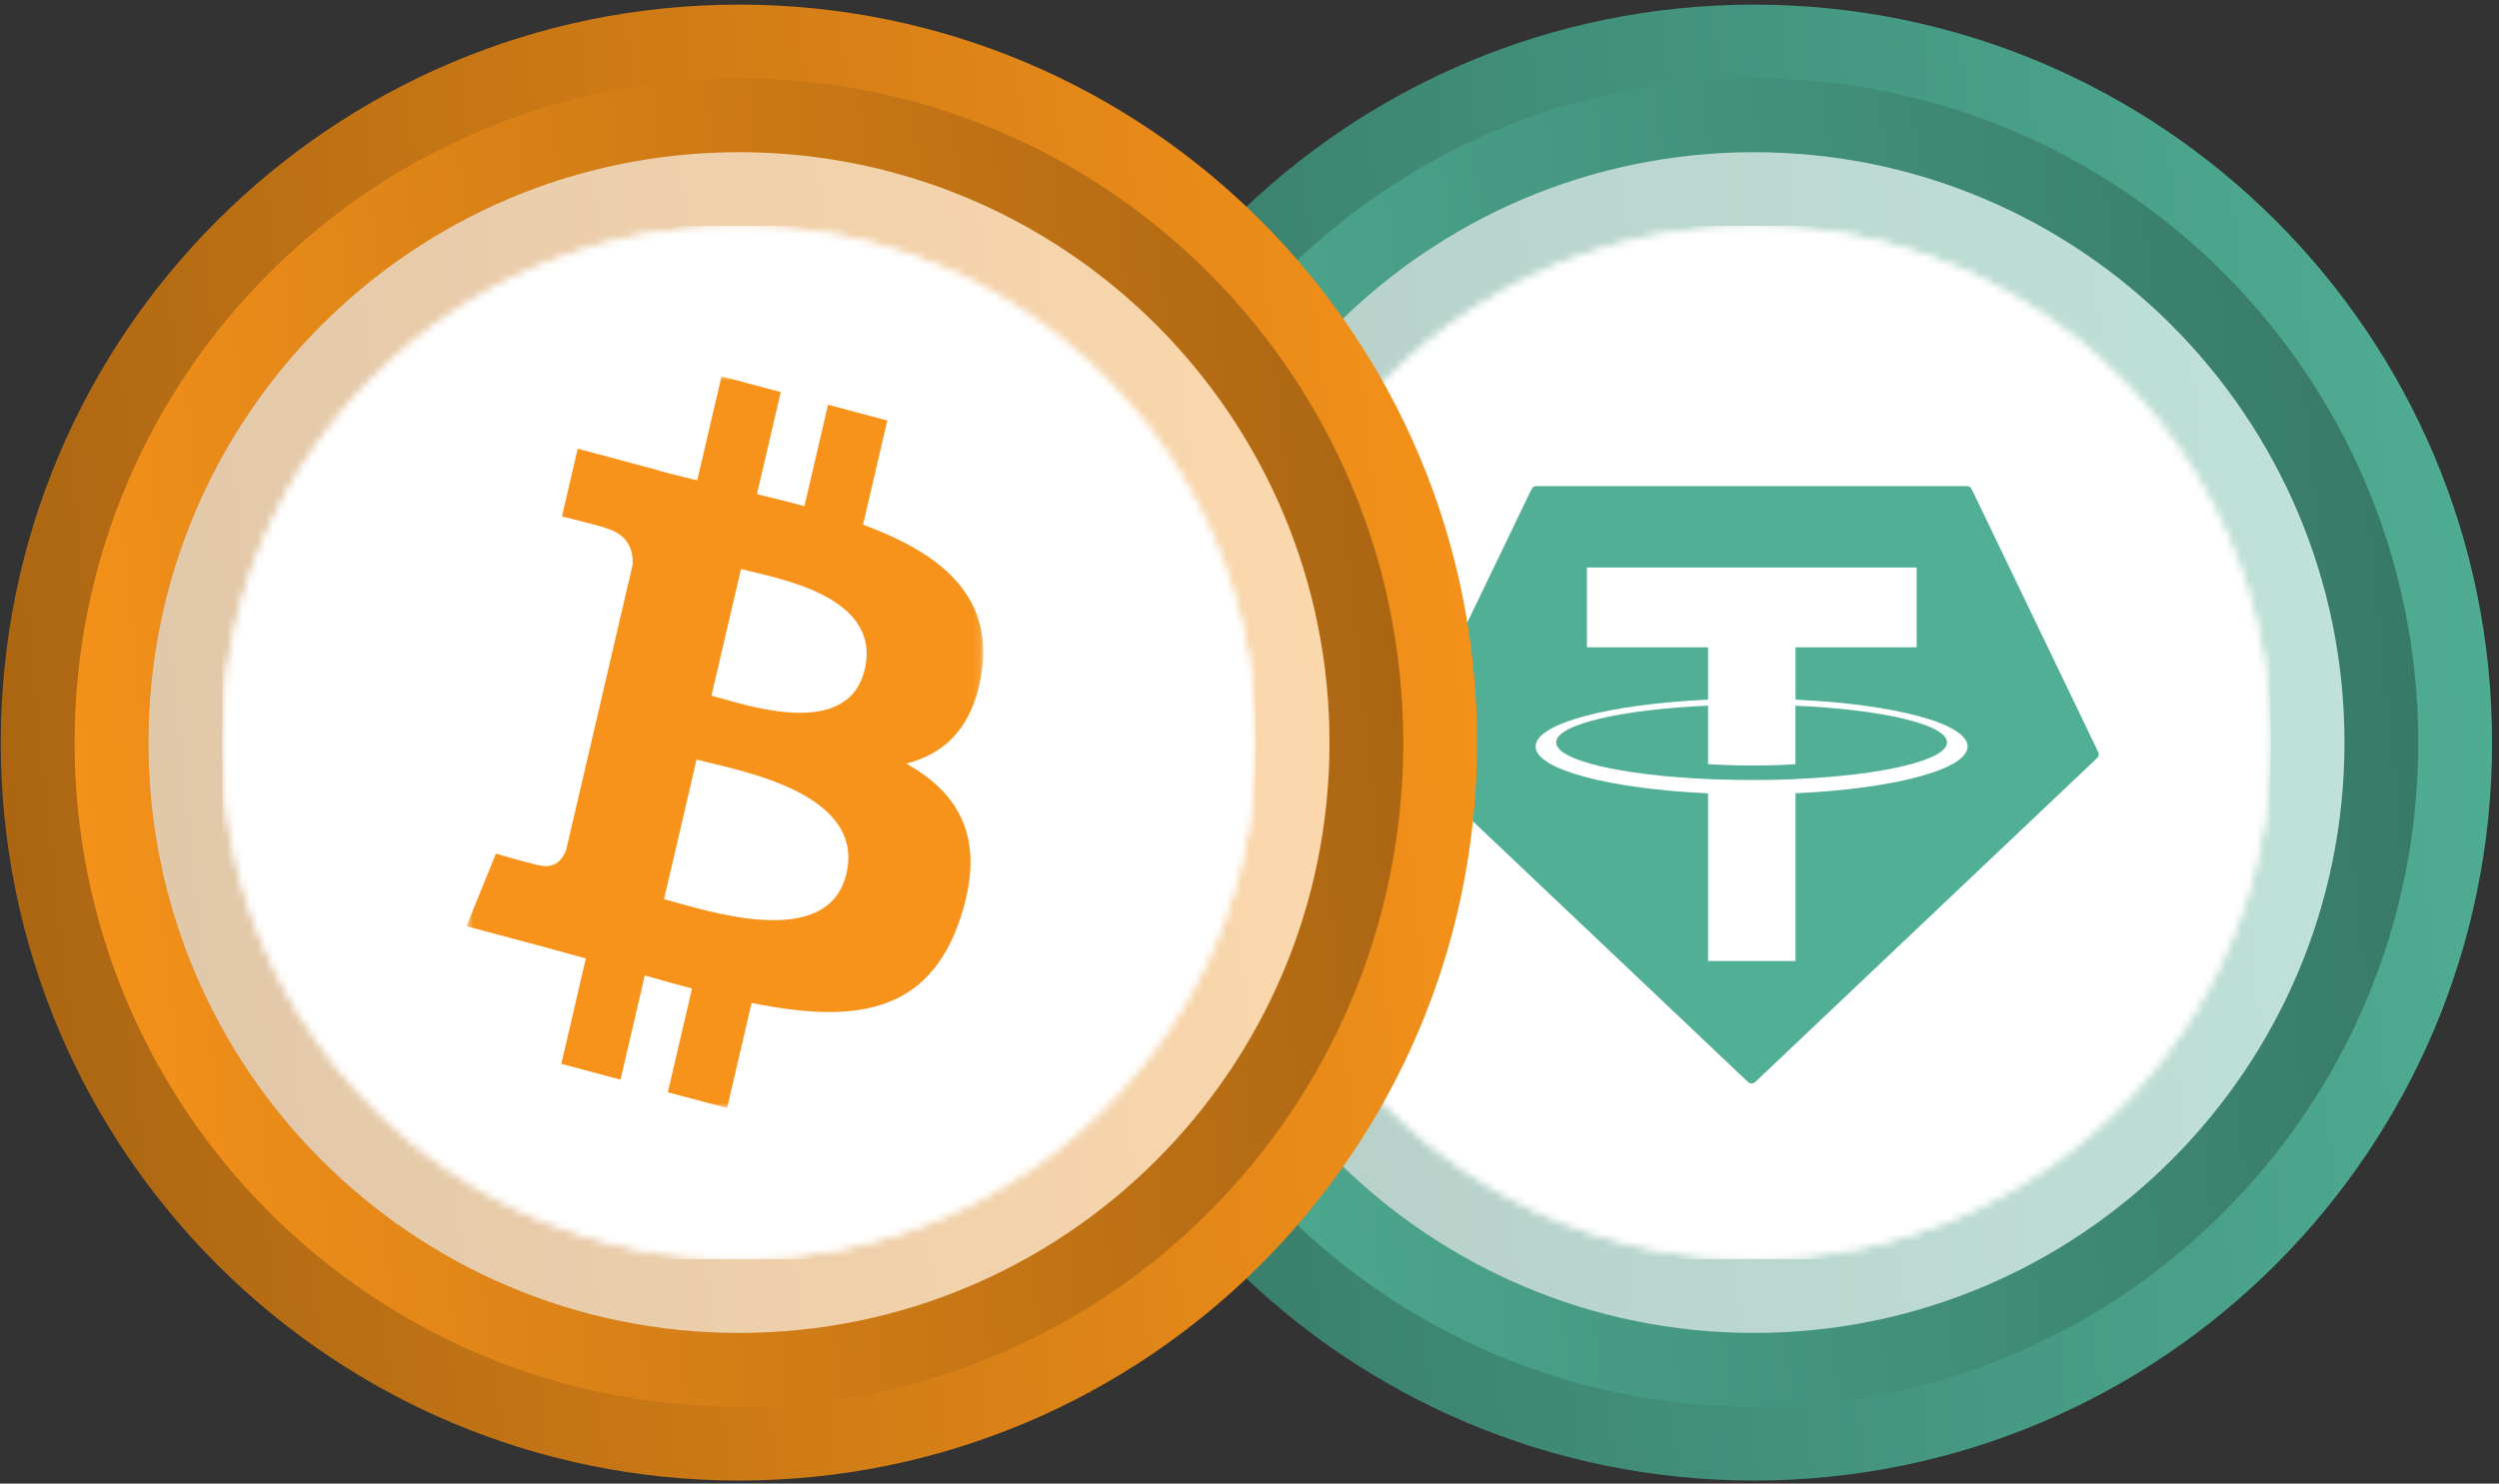 <svg width="325" height="193" viewBox="0 0 325 193" fill="none" xmlns="http://www.w3.org/2000/svg">
<rect x="0" y="0" width="325" height="193" fill="#333333" stroke="none"/>
<path d="M324.1 96.6C324.1 43.58 281.12 0.6 228.099 0.6C175.08 0.6 132.1 43.58 132.1 96.6C132.1 149.617 175.08 192.6 228.099 192.6C281.12 192.6 324.1 149.617 324.1 96.6Z" fill="url(#paint0_linear_863_121412)"/>
<path d="M141.7 96.6C141.7 144.319 180.384 183 228.102 183C275.82 183 314.5 144.319 314.5 96.6C314.5 48.882 275.82 10.2 228.102 10.2C180.384 10.2 141.7 48.882 141.7 96.6V96.6Z" fill="url(#paint1_linear_863_121412)"/>
<path d="M304.9 96.6C304.9 54.184 270.516 19.8 228.099 19.8C185.684 19.8 151.3 54.184 151.3 96.6C151.3 139.014 185.684 173.4 228.099 173.4C270.516 173.4 304.9 139.014 304.9 96.6Z" fill="url(#paint2_linear_863_121412)"/>
<path d="M304.9 96.6C304.9 54.184 270.516 19.8 228.099 19.8C185.684 19.8 151.3 54.184 151.3 96.6C151.3 139.014 185.684 173.4 228.099 173.4C270.516 173.4 304.9 139.014 304.9 96.6Z" fill="white" fill-opacity="0.64"/>
<mask id="mask0_863_121412" style="mask-type:alpha" maskUnits="userSpaceOnUse" x="160" y="29" width="136" height="135">
<path d="M295.3 96.6C295.3 59.488 265.212 29.4 228.099 29.4C190.988 29.4 160.9 59.488 160.9 96.6C160.9 133.712 190.988 163.8 228.099 163.8C265.212 163.8 295.3 133.712 295.3 96.6Z" fill="url(#paint3_linear_863_121412)"/>
<path d="M295.3 96.6C295.3 59.488 265.212 29.4 228.099 29.4C190.988 29.4 160.9 59.488 160.9 96.6C160.9 133.712 190.988 163.8 228.099 163.8C265.212 163.8 295.3 133.712 295.3 96.6Z" fill="white"/>
</mask>
<g mask="url(#mask0_863_121412)">
<g clip-path="url(#clip0_863_121412)">
<rect width="134.4" height="134.4" transform="translate(160.9 29.4)" fill="white"/>
<path d="M228.1 163.8C265.213 163.8 295.3 133.714 295.3 96.6C295.3 59.487 265.213 29.4 228.1 29.4C190.986 29.4 160.9 59.487 160.9 96.6C160.9 133.714 190.986 163.8 228.1 163.8Z" fill="white"/>
<g clip-path="url(#clip1_863_121412)">
<path fill-rule="evenodd" clip-rule="evenodd" d="M199.184 63.623L182.72 97.832C182.657 97.959 182.637 98.103 182.663 98.242C182.689 98.381 182.759 98.509 182.863 98.606L227.331 140.754C227.457 140.874 227.625 140.941 227.8 140.941C227.975 140.941 228.144 140.874 228.27 140.754L272.738 98.608C272.842 98.511 272.912 98.384 272.938 98.245C272.964 98.106 272.944 97.962 272.881 97.835L256.416 63.625C256.363 63.51 256.278 63.413 256.17 63.345C256.063 63.277 255.938 63.241 255.81 63.241H199.796C199.668 63.239 199.542 63.275 199.433 63.342C199.325 63.41 199.238 63.507 199.184 63.623Z" fill="#50AF95"/>
<path fill-rule="evenodd" clip-rule="evenodd" d="M233.514 101.345C233.195 101.369 231.546 101.466 227.866 101.466C224.94 101.466 222.862 101.379 222.133 101.345C210.824 100.853 202.383 98.906 202.383 96.574C202.383 94.243 210.824 92.298 222.133 91.798V99.406C222.873 99.458 224.99 99.582 227.917 99.582C231.428 99.582 233.187 99.437 233.504 99.408V91.803C244.789 92.3 253.211 94.248 253.211 96.574C253.211 98.9 244.791 100.848 233.504 101.342L233.514 101.345ZM233.514 91.016V84.209H249.263V73.827H206.384V84.209H222.131V91.014C209.332 91.595 199.707 94.103 199.707 97.108C199.707 100.113 209.332 102.619 222.131 103.203V125.018H233.512V103.195C246.281 102.613 255.89 100.108 255.89 97.106C255.89 94.103 246.289 91.598 233.512 91.014L233.514 91.016Z" fill="white"/>
</g>
</g>
</g>
<path d="M192.1 96.6C192.1 43.58 149.12 0.6 96.099 0.6C43.08 0.6 0.1 43.58 0.1 96.6C0.1 149.617 43.08 192.6 96.099 192.6C149.12 192.6 192.1 149.617 192.1 96.6Z" fill="url(#paint4_linear_863_121412)"/>
<path d="M9.7 96.6C9.7 144.319 48.384 183 96.102 183C143.82 183 182.5 144.319 182.5 96.6C182.5 48.882 143.82 10.2 96.102 10.2C48.384 10.2 9.7 48.882 9.7 96.6V96.6Z" fill="url(#paint5_linear_863_121412)"/>
<path d="M172.9 96.6C172.9 54.184 138.516 19.8 96.099 19.8C53.684 19.8 19.3 54.184 19.3 96.6C19.3 139.014 53.684 173.4 96.099 173.4C138.516 173.4 172.9 139.014 172.9 96.6Z" fill="url(#paint6_linear_863_121412)"/>
<path d="M172.9 96.6C172.9 54.184 138.516 19.8 96.099 19.8C53.684 19.8 19.3 54.184 19.3 96.6C19.3 139.014 53.684 173.4 96.099 173.4C138.516 173.4 172.9 139.014 172.9 96.6Z" fill="white" fill-opacity="0.64"/>
<mask id="mask1_863_121412" style="mask-type:alpha" maskUnits="userSpaceOnUse" x="28" y="29" width="136" height="135">
<path d="M163.3 96.6C163.3 59.488 133.212 29.4 96.099 29.4C58.988 29.4 28.9 59.488 28.9 96.6C28.9 133.712 58.988 163.8 96.099 163.8C133.212 163.8 163.3 133.712 163.3 96.6Z" fill="url(#paint7_linear_863_121412)"/>
<path d="M163.3 96.6C163.3 59.488 133.212 29.4 96.099 29.4C58.988 29.4 28.9 59.488 28.9 96.6C28.9 133.712 58.988 163.8 96.099 163.8C133.212 163.8 163.3 133.712 163.3 96.6Z" fill="white"/>
</mask>
<g mask="url(#mask1_863_121412)">
<g clip-path="url(#clip2_863_121412)">
<rect width="134.4" height="134.4" transform="translate(28.9 29.4)" fill="white"/>
<path d="M96.1 163.8C133.213 163.8 163.3 133.714 163.3 96.6C163.3 59.487 133.213 29.4 96.1 29.4C58.986 29.4 28.9 59.487 28.9 96.6C28.9 133.714 58.986 163.8 96.1 163.8Z" fill="white"/>
<mask id="mask2_863_121412" style="mask-type:alpha" maskUnits="userSpaceOnUse" x="60" y="48" width="68" height="97">
<path d="M60.664 48.948H127.864V144.148H60.664V48.948Z" fill="white"/>
</mask>
<g mask="url(#mask2_863_121412)">
<path fill-rule="evenodd" clip-rule="evenodd" d="M112.463 87.071C110.29 96.388 96.878 91.655 92.527 90.494L96.365 74.026C100.715 75.186 114.727 77.353 112.464 87.071H112.463ZM110.08 113.646C107.698 123.889 91.583 118.352 86.359 116.964L90.591 98.806C95.815 100.202 112.569 102.964 110.08 113.646H110.08ZM127.689 87.219C129.087 77.216 121.971 71.839 112.24 68.252L115.397 54.702L107.689 52.646L104.617 65.84C102.59 65.299 100.509 64.789 98.441 64.284L101.537 51.004L93.834 48.948L90.676 62.494C88.999 62.086 87.352 61.682 85.754 61.256L85.763 61.214L75.135 58.373L73.084 67.183C73.084 67.183 78.803 68.586 78.682 68.672C81.803 69.506 82.368 71.717 82.274 73.47L78.678 88.907L78.665 88.966L73.624 110.591C73.243 111.606 72.275 113.129 70.093 112.551C70.17 112.671 64.491 111.055 64.491 111.055L60.665 120.496L70.694 123.172C72.56 123.673 74.389 124.197 76.189 124.69L73 138.396L80.698 140.451L83.857 126.891C85.96 127.502 88.001 128.065 89.999 128.597L86.851 142.093L94.559 144.148L97.748 130.468C110.89 133.13 120.773 132.057 124.932 119.335C128.284 109.092 124.765 103.184 117.851 99.331C122.887 98.088 126.68 94.543 127.692 87.221L127.689 87.219L127.689 87.219Z" fill="#F7931A"/>
</g>
</g>
</g>
<defs>
<linearGradient id="paint0_linear_863_121412" x1="324.1" y1="0.599" x2="114.447" y2="22.336" gradientUnits="userSpaceOnUse">
<stop stop-color="#50AF95"/>
<stop offset="1" stop-color="#367765"/>
</linearGradient>
<linearGradient id="paint1_linear_863_121412" x1="141.701" y1="183.001" x2="330.388" y2="163.438" gradientUnits="userSpaceOnUse">
<stop stop-color="#50AF95"/>
<stop offset="1" stop-color="#367765"/>
</linearGradient>
<linearGradient id="paint2_linear_863_121412" x1="304.9" y1="19.799" x2="137.178" y2="37.189" gradientUnits="userSpaceOnUse">
<stop stop-color="#50AF95"/>
<stop offset="1" stop-color="#367765"/>
</linearGradient>
<linearGradient id="paint3_linear_863_121412" x1="168.806" y1="44.224" x2="284.429" y2="147.988" gradientUnits="userSpaceOnUse">
<stop stop-color="#00E599"/>
<stop offset="1" stop-color="#00AF92"/>
</linearGradient>
<linearGradient id="paint4_linear_863_121412" x1="192.1" y1="0.599" x2="-17.553" y2="22.336" gradientUnits="userSpaceOnUse">
<stop stop-color="#F7931A"/>
<stop offset="1" stop-color="#A86412"/>
</linearGradient>
<linearGradient id="paint5_linear_863_121412" x1="9.701" y1="183.001" x2="198.388" y2="163.438" gradientUnits="userSpaceOnUse">
<stop stop-color="#F7931A"/>
<stop offset="1" stop-color="#A86412"/>
</linearGradient>
<linearGradient id="paint6_linear_863_121412" x1="172.9" y1="19.799" x2="5.178" y2="37.189" gradientUnits="userSpaceOnUse">
<stop stop-color="#F7931A"/>
<stop offset="1" stop-color="#A86412"/>
</linearGradient>
<linearGradient id="paint7_linear_863_121412" x1="36.806" y1="44.224" x2="152.429" y2="147.988" gradientUnits="userSpaceOnUse">
<stop stop-color="#00E599"/>
<stop offset="1" stop-color="#00AF92"/>
</linearGradient>
<clipPath id="clip0_863_121412">
<rect width="134.4" height="134.4" fill="white" transform="translate(160.9 29.4)"/>
</clipPath>
<clipPath id="clip1_863_121412">
<rect width="90.3" height="77.7" fill="white" transform="translate(182.65 63.241)"/>
</clipPath>
<clipPath id="clip2_863_121412">
<rect width="134.4" height="134.4" fill="white" transform="translate(28.9 29.4)"/>
</clipPath>
</defs>
</svg>
